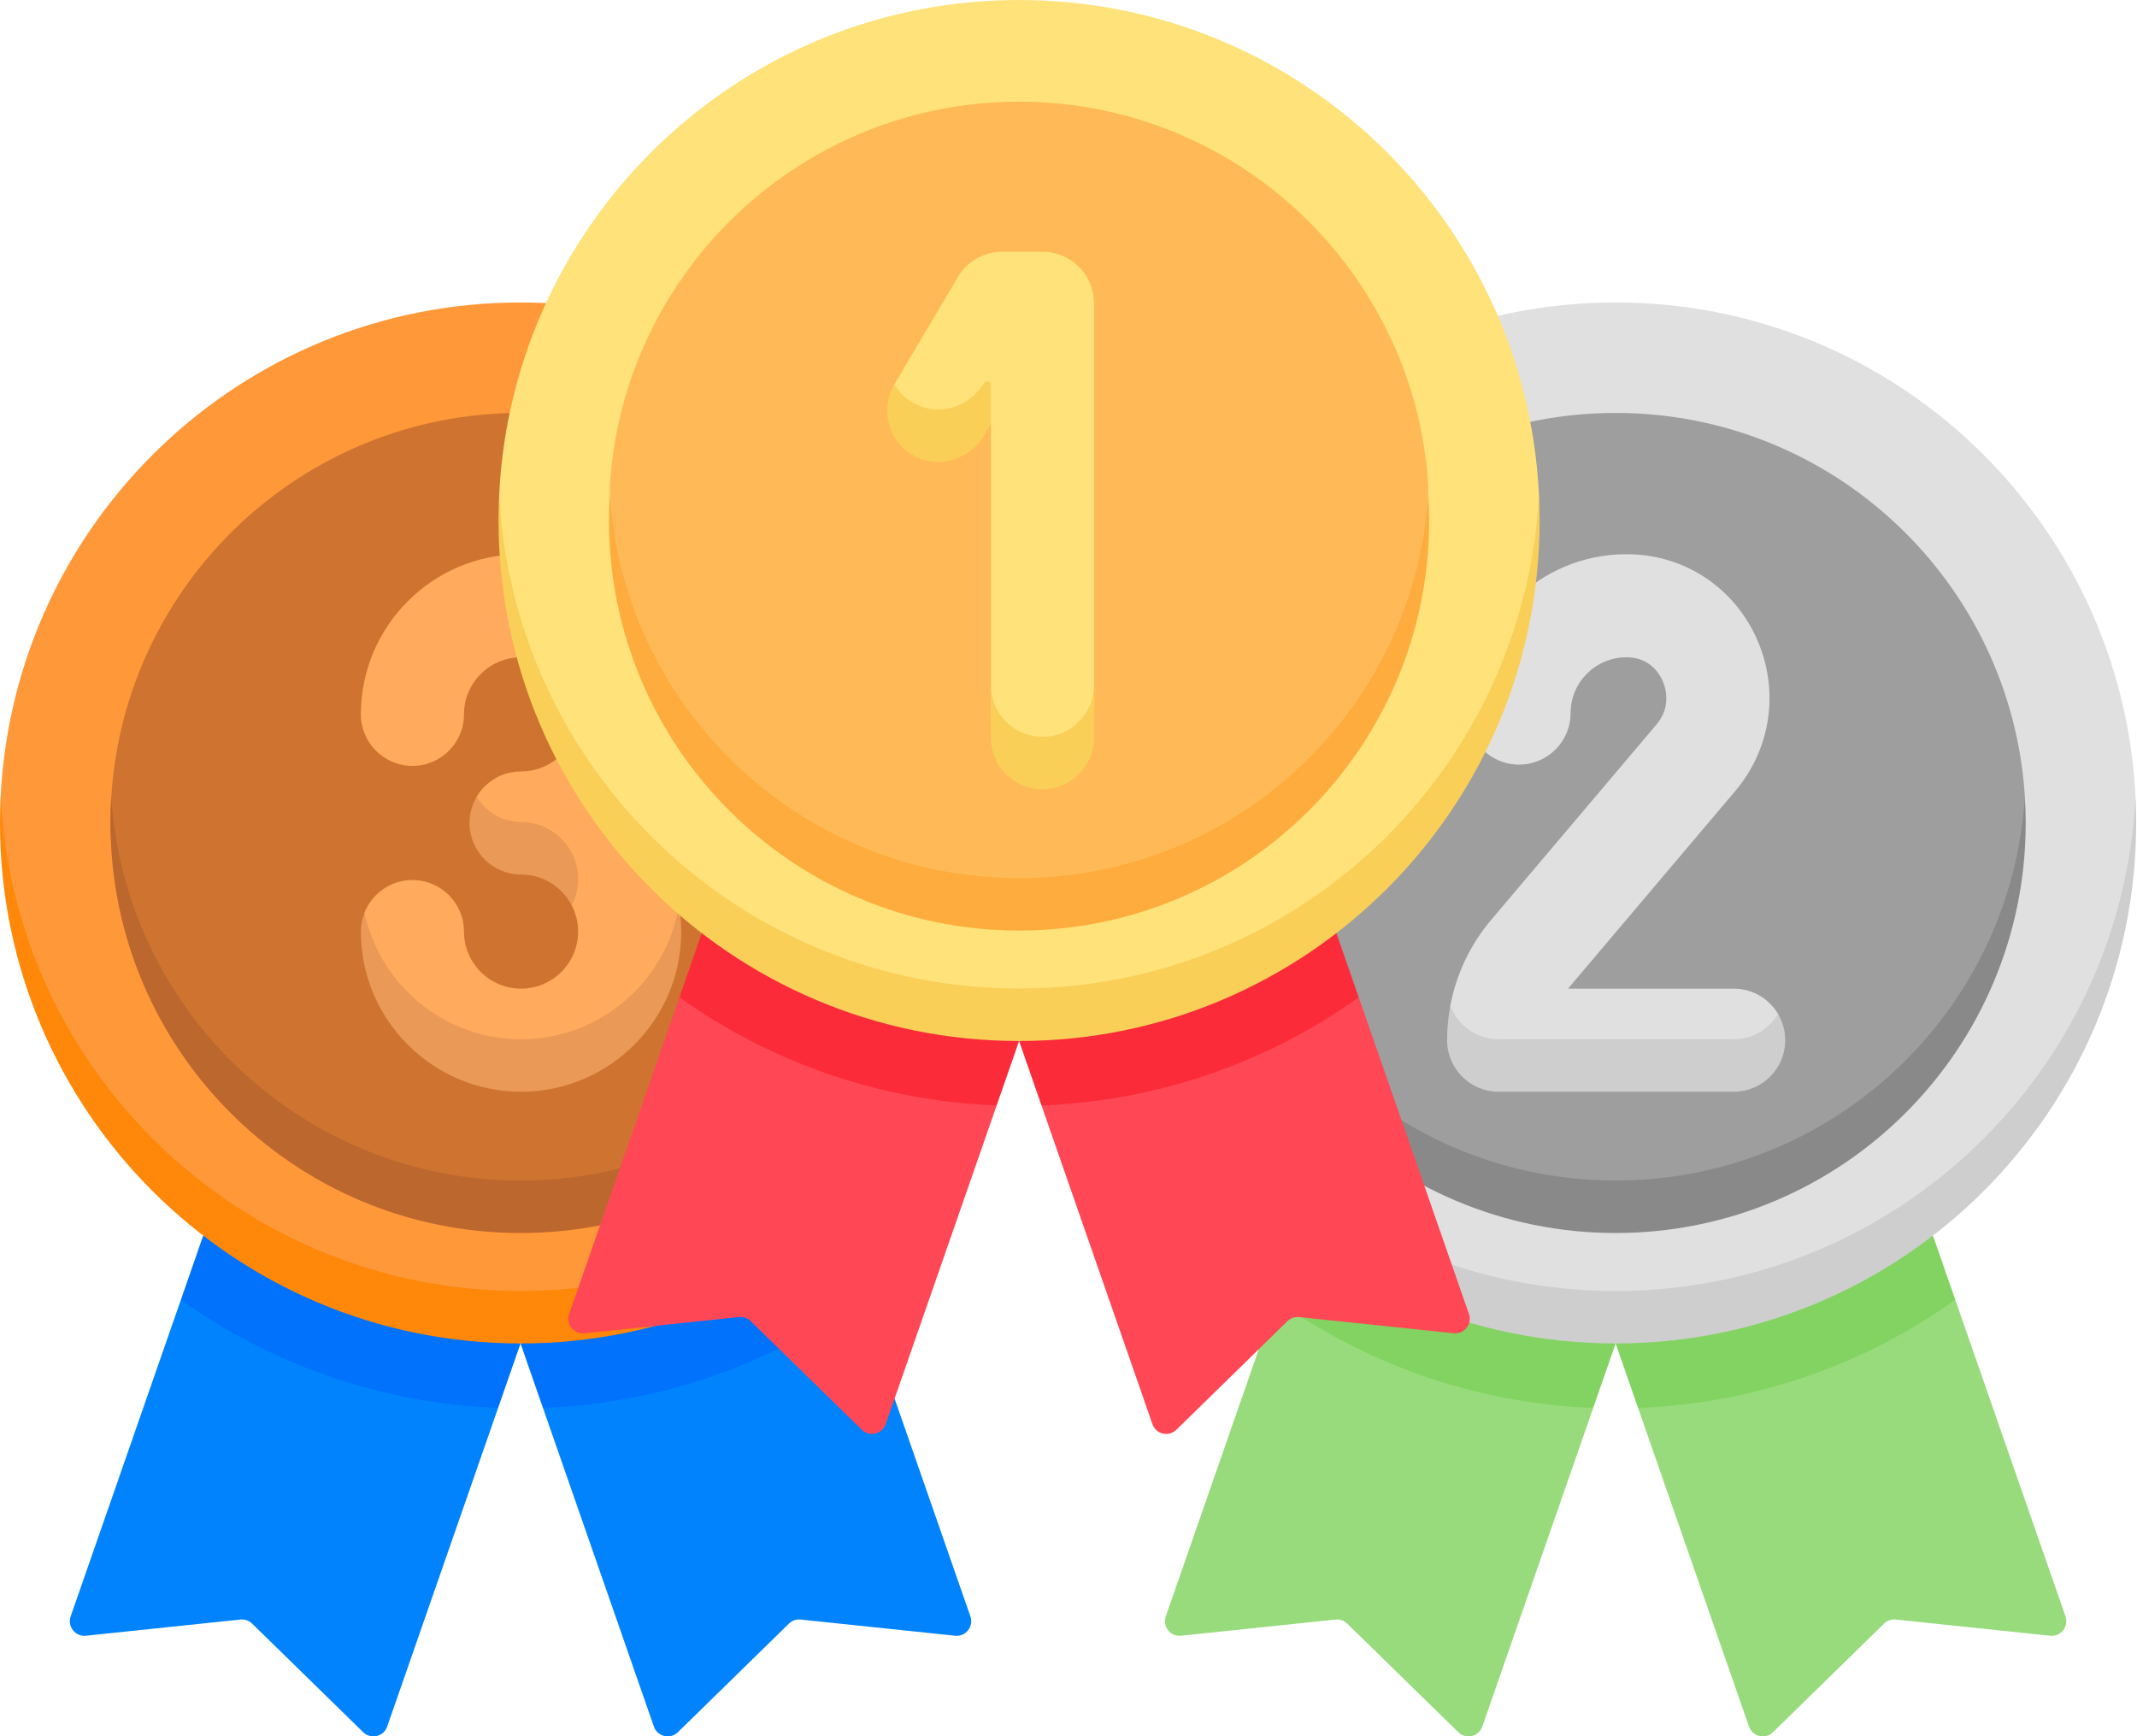 <svg width="763" height="620" viewBox="0 0 763 620" fill="none" xmlns="http://www.w3.org/2000/svg">
<path d="M163.825 489.813L87.079 464.231L64.581 464.105L25.228 577.17C23.974 580.771 26.892 584.454 30.685 584.056L85.848 578.28C87.389 578.119 88.921 578.652 90.029 579.735L129.684 618.514C132.41 621.18 136.984 620.105 138.237 616.504L177.848 502.699L163.825 489.813Z" fill="#0083FD"/>
<path d="M177.848 502.699L185.852 479.704L72.562 441.178L64.582 464.105C96.752 487.06 135.704 501.112 177.848 502.699V502.699Z" fill="#0072FC"/>
<path d="M207.879 489.813L284.625 464.231L307.123 464.105L346.477 577.171C347.731 580.772 344.813 584.455 341.02 584.057L285.857 578.281C284.316 578.12 282.784 578.653 281.677 579.736L242.022 618.515C239.296 621.181 234.722 620.106 233.469 616.505L193.858 502.7L207.879 489.813Z" fill="#0083FD"/>
<path d="M193.856 502.699L185.852 479.704L299.142 441.178L307.122 464.105C274.952 487.06 236 501.112 193.856 502.699Z" fill="#0072FC"/>
<path d="M185.852 464.105C0.232 464.105 0.078 287.588 0.232 284.485C5.111 186.194 86.35 108 185.852 108C285.354 108 366.593 186.194 371.472 284.485C371.626 287.588 371.472 464.105 185.852 464.105Z" fill="#FF9838"/>
<path d="M185.852 460.969C86.35 460.969 5.114 382.775 0.234 284.485C0.08 287.588 0 290.711 0 293.852C0 396.495 83.209 479.704 185.852 479.704C288.495 479.704 371.704 396.495 371.704 293.852C371.704 290.711 371.624 287.588 371.47 284.485C366.59 382.775 285.354 460.969 185.852 460.969V460.969Z" fill="#FF8709"/>
<path d="M332.264 293.852C332.264 356.546 266.713 431.264 185.852 431.264C104.991 431.264 39.44 352.435 39.44 293.852C39.44 290.705 39.539 287.582 39.735 284.484C44.565 207.988 108.138 147.44 185.852 147.44C263.566 147.44 327.139 207.988 331.969 284.484C332.165 287.582 332.264 290.705 332.264 293.852Z" fill="#CE7430"/>
<path d="M185.852 421.529C108.139 421.529 44.578 360.979 39.747 284.485C39.551 287.583 39.44 290.704 39.44 293.852C39.44 374.713 104.991 440.264 185.852 440.264C266.713 440.264 332.264 374.713 332.264 293.852C332.264 290.704 332.153 287.583 331.957 284.485C327.126 360.979 263.565 421.529 185.852 421.529Z" fill="#BC672E"/>
<path d="M186.037 380.82C154.504 380.82 134.44 359.083 130.578 333.293C130.227 330.947 130.116 325.912 130.116 325.912C132.801 319.071 139.463 314.227 147.256 314.227C157.421 314.227 165.662 322.467 165.662 332.633C165.662 343.868 174.802 353.008 186.037 353.008C197.272 353.008 206.413 343.868 206.413 332.633C206.413 329.255 205.587 326.067 204.126 323.259C204.126 323.259 202.744 305.903 187.023 305.903C171.253 305.903 170.197 284.475 170.197 284.475C173.404 279.07 179.298 275.447 186.038 275.447C197.273 275.447 206.414 266.307 206.414 255.072C206.414 243.837 197.273 234.697 186.038 234.697C174.803 234.697 165.663 243.837 165.663 255.072C165.663 265.238 157.422 273.478 147.257 273.478C137.092 273.478 128.851 265.238 128.851 255.072C128.851 223.54 154.505 197.886 186.037 197.886C217.57 197.886 243.224 223.54 243.224 255.072C243.224 270.024 237.458 283.652 228.03 293.853C235.448 301.879 240.599 312.027 242.459 323.272C242.459 323.272 242.516 329.444 241.981 332.587C237.418 359.409 217.57 380.82 186.037 380.82V380.82Z" fill="#FFAA5C"/>
<path d="M186.037 293.523C179.297 293.523 173.42 289.889 170.214 284.485C168.584 287.231 167.632 290.427 167.632 293.852C167.632 304.018 175.872 312.258 186.038 312.258C193.895 312.258 200.715 316.736 204.113 323.267C205.574 320.459 206.414 317.278 206.414 313.9C206.413 302.663 197.272 293.523 186.037 293.523V293.523Z" fill="#EA9957"/>
<path d="M186.037 371.085C158.628 371.085 135.67 351.698 130.132 325.919C129.315 328.001 128.85 330.261 128.85 332.634C128.85 364.167 154.504 389.821 186.037 389.821C217.57 389.821 243.224 364.167 243.224 332.634C243.224 329.445 242.947 326.322 242.443 323.274C237.955 350.36 214.377 371.085 186.037 371.085V371.085Z" fill="#EA9957"/>
<path d="M556.32 490.791L473.79 462.249L455.581 464.104L416.228 577.17C414.974 580.771 417.892 584.454 421.685 584.056L476.848 578.28C478.389 578.119 479.921 578.652 481.029 579.735L520.684 618.514C523.41 621.18 527.984 620.105 529.237 616.504L568.848 502.699L556.32 490.791Z" fill="#98DB7C"/>
<path d="M568.848 502.699L576.852 479.704L463.562 441.178L455.582 464.105C487.752 487.06 526.704 501.112 568.848 502.699V502.699Z" fill="#82D361"/>
<path d="M597.384 490.791L679.914 462.249L698.123 464.104L737.477 577.17C738.73 580.771 735.813 584.454 732.02 584.056L676.857 578.28C675.316 578.119 673.784 578.652 672.677 579.735L633.022 618.514C630.296 621.18 625.722 620.105 624.469 616.504L584.858 502.699L597.384 490.791Z" fill="#98DB7C"/>
<path d="M584.856 502.699L576.852 479.704L690.142 441.178L698.122 464.105C665.952 487.06 627 501.112 584.856 502.699Z" fill="#82D361"/>
<path d="M576.852 467.438C391.232 467.438 391.078 287.588 391.232 284.485C396.111 186.194 477.35 108 576.852 108C676.288 108 757.485 186.09 762.462 284.288C762.623 287.456 762.462 467.438 576.852 467.438Z" fill="#E0E0E0"/>
<path d="M576.852 460.969C477.35 460.969 396.114 382.775 391.234 284.484C391.08 287.587 391 290.71 391 293.851C391 396.494 474.209 479.703 576.852 479.703C679.495 479.703 762.704 396.494 762.704 293.851C762.704 290.709 762.624 287.587 762.47 284.484C757.59 382.775 676.354 460.969 576.852 460.969Z" fill="#CECECE"/>
<path d="M576.852 428.63C430.44 428.63 430.539 287.582 430.735 284.484C435.566 207.988 499.138 147.44 576.852 147.44C654.566 147.44 718.138 207.988 722.969 284.484C723.165 287.582 722.969 428.63 576.852 428.63V428.63Z" fill="#9E9E9E"/>
<path d="M576.852 421.529C499.139 421.529 435.578 360.979 430.747 284.485C430.551 287.583 430.44 290.705 430.44 293.852C430.44 374.713 495.991 440.264 576.852 440.264C657.713 440.264 723.264 374.713 723.264 293.852C723.264 290.704 723.153 287.583 722.957 284.485C718.126 360.979 654.565 421.529 576.852 421.529Z" fill="#898989"/>
<path d="M618.998 380.82H535.076C524.911 380.82 517.062 363.125 517.827 359.081C519.95 347.851 524.947 337.269 532.408 328.45L591.457 258.662C596.982 252.132 594.517 245.096 593.629 243.094C592.55 240.661 589.195 234.972 581.379 234.708C581.153 234.7 580.918 234.696 580.683 234.696C569.704 234.696 560.773 243.628 560.773 254.607C560.773 264.772 552.532 273.013 542.367 273.013C532.202 273.013 523.961 264.773 523.961 254.607C523.961 223.331 549.406 197.884 580.683 197.884C581.33 197.884 581.974 197.895 582.615 197.917C602.185 198.577 619.297 210.171 627.28 228.172C635.382 246.442 632.423 267.236 619.558 282.44L560.51 352.228C560.293 352.485 560.08 352.745 559.872 353.009H618.999C625.739 353.009 631.633 356.632 634.84 362.037C636.468 364.783 629.163 380.82 618.998 380.82V380.82Z" fill="#E0E0E0"/>
<path d="M618.998 371.085H535.076C527.166 371.085 520.441 366.086 517.838 359.083C517.073 363.128 516.67 367.254 516.67 371.414C516.67 381.58 524.911 389.82 535.076 389.82H618.998C629.163 389.82 637.404 381.58 637.404 371.414C637.404 367.989 636.451 364.793 634.822 362.047C631.615 367.451 625.738 371.085 618.998 371.085Z" fill="#CECECE"/>
<path d="M262.88 355.114L242.582 356.104L203.228 469.17C201.974 472.771 204.892 476.454 208.685 476.056L263.848 470.28C265.389 470.119 266.921 470.652 268.029 471.735L307.684 510.514C310.41 513.18 314.984 512.105 316.237 508.504L355.848 394.699L344.168 383.363L262.88 355.114Z" fill="#FF4755"/>
<path d="M355.848 394.699L363.852 371.704L250.562 333.178L242.582 356.105C274.752 379.06 313.704 393.112 355.848 394.699V394.699Z" fill="#FC2B3A"/>
<path d="M464.824 355.114L485.122 356.104L524.476 469.17C525.73 472.771 522.812 476.454 519.019 476.056L463.856 470.28C462.315 470.119 460.783 470.652 459.676 471.735L420.021 510.514C417.295 513.18 412.721 512.105 411.468 508.504L371.857 394.699L383.537 383.363L464.824 355.114Z" fill="#FF4755"/>
<path d="M371.856 394.699L363.852 371.704L477.142 333.178L485.122 356.105C452.952 379.06 414 393.112 371.856 394.699Z" fill="#FC2B3A"/>
<path d="M363.852 360.116C178 360.116 178.078 179.587 178.232 176.484C183.111 78.194 264.35 0 363.852 0C463.354 0 544.593 78.194 549.472 176.485C549.626 179.588 549.704 360.116 363.852 360.116Z" fill="#FFE27A"/>
<path d="M363.852 352.969C264.35 352.969 183.114 274.775 178.234 176.484C178.08 179.587 178 182.71 178 185.851C178 288.494 261.209 371.703 363.852 371.703C466.495 371.703 549.704 288.494 549.704 185.851C549.704 182.709 549.624 179.587 549.47 176.484C544.59 274.775 463.354 352.969 363.852 352.969Z" fill="#F9CF58"/>
<path d="M363.852 320.126C217.735 320.126 217.539 176.444 217.735 173.346C222.566 96.85 286.138 36.302 363.852 36.302C441.566 36.302 505.138 96.85 509.969 173.346C510.165 176.443 509.969 320.126 363.852 320.126V320.126Z" fill="#FFBA57"/>
<path d="M363.852 313.529C286.139 313.529 222.578 252.979 217.747 176.484C217.551 179.582 217.44 182.704 217.44 185.851C217.44 266.712 282.991 332.263 363.852 332.263C444.713 332.263 510.264 266.712 510.264 185.851C510.264 182.703 510.153 179.582 509.957 176.484C505.126 252.979 441.565 313.529 363.852 313.529Z" fill="#FFAC3E"/>
<path d="M372.202 272.82C362.037 272.82 353.796 264.58 353.796 254.414V244.679V151.263C353.796 151.263 342.783 162.308 329.606 155.681C319.332 150.514 319.332 137.215 319.332 137.215L342.025 98.909C345.339 93.315 351.359 89.884 357.861 89.884H372.202C382.367 89.884 390.608 98.124 390.608 108.29V244.679V254.414C390.608 264.58 382.367 272.82 372.202 272.82Z" fill="#FFE27A"/>
<path d="M351.267 136.8C346.382 145.047 335.995 148.623 327.332 144.518C323.826 142.857 321.123 140.276 319.326 137.228C314.215 145.874 316.982 156.997 325.492 162.252C334.268 167.672 345.995 164.436 351.251 155.561L353.797 151.262V137.491C353.797 136.109 351.972 135.61 351.267 136.8V136.8Z" fill="#F9CF58"/>
<path d="M372.202 263.085C362.037 263.085 353.796 254.845 353.796 244.679V263.414C353.796 273.58 362.037 281.82 372.202 281.82C382.367 281.82 390.608 273.58 390.608 263.414V244.679C390.608 254.845 382.367 263.085 372.202 263.085Z" fill="#F9CF58"/>
</svg>
